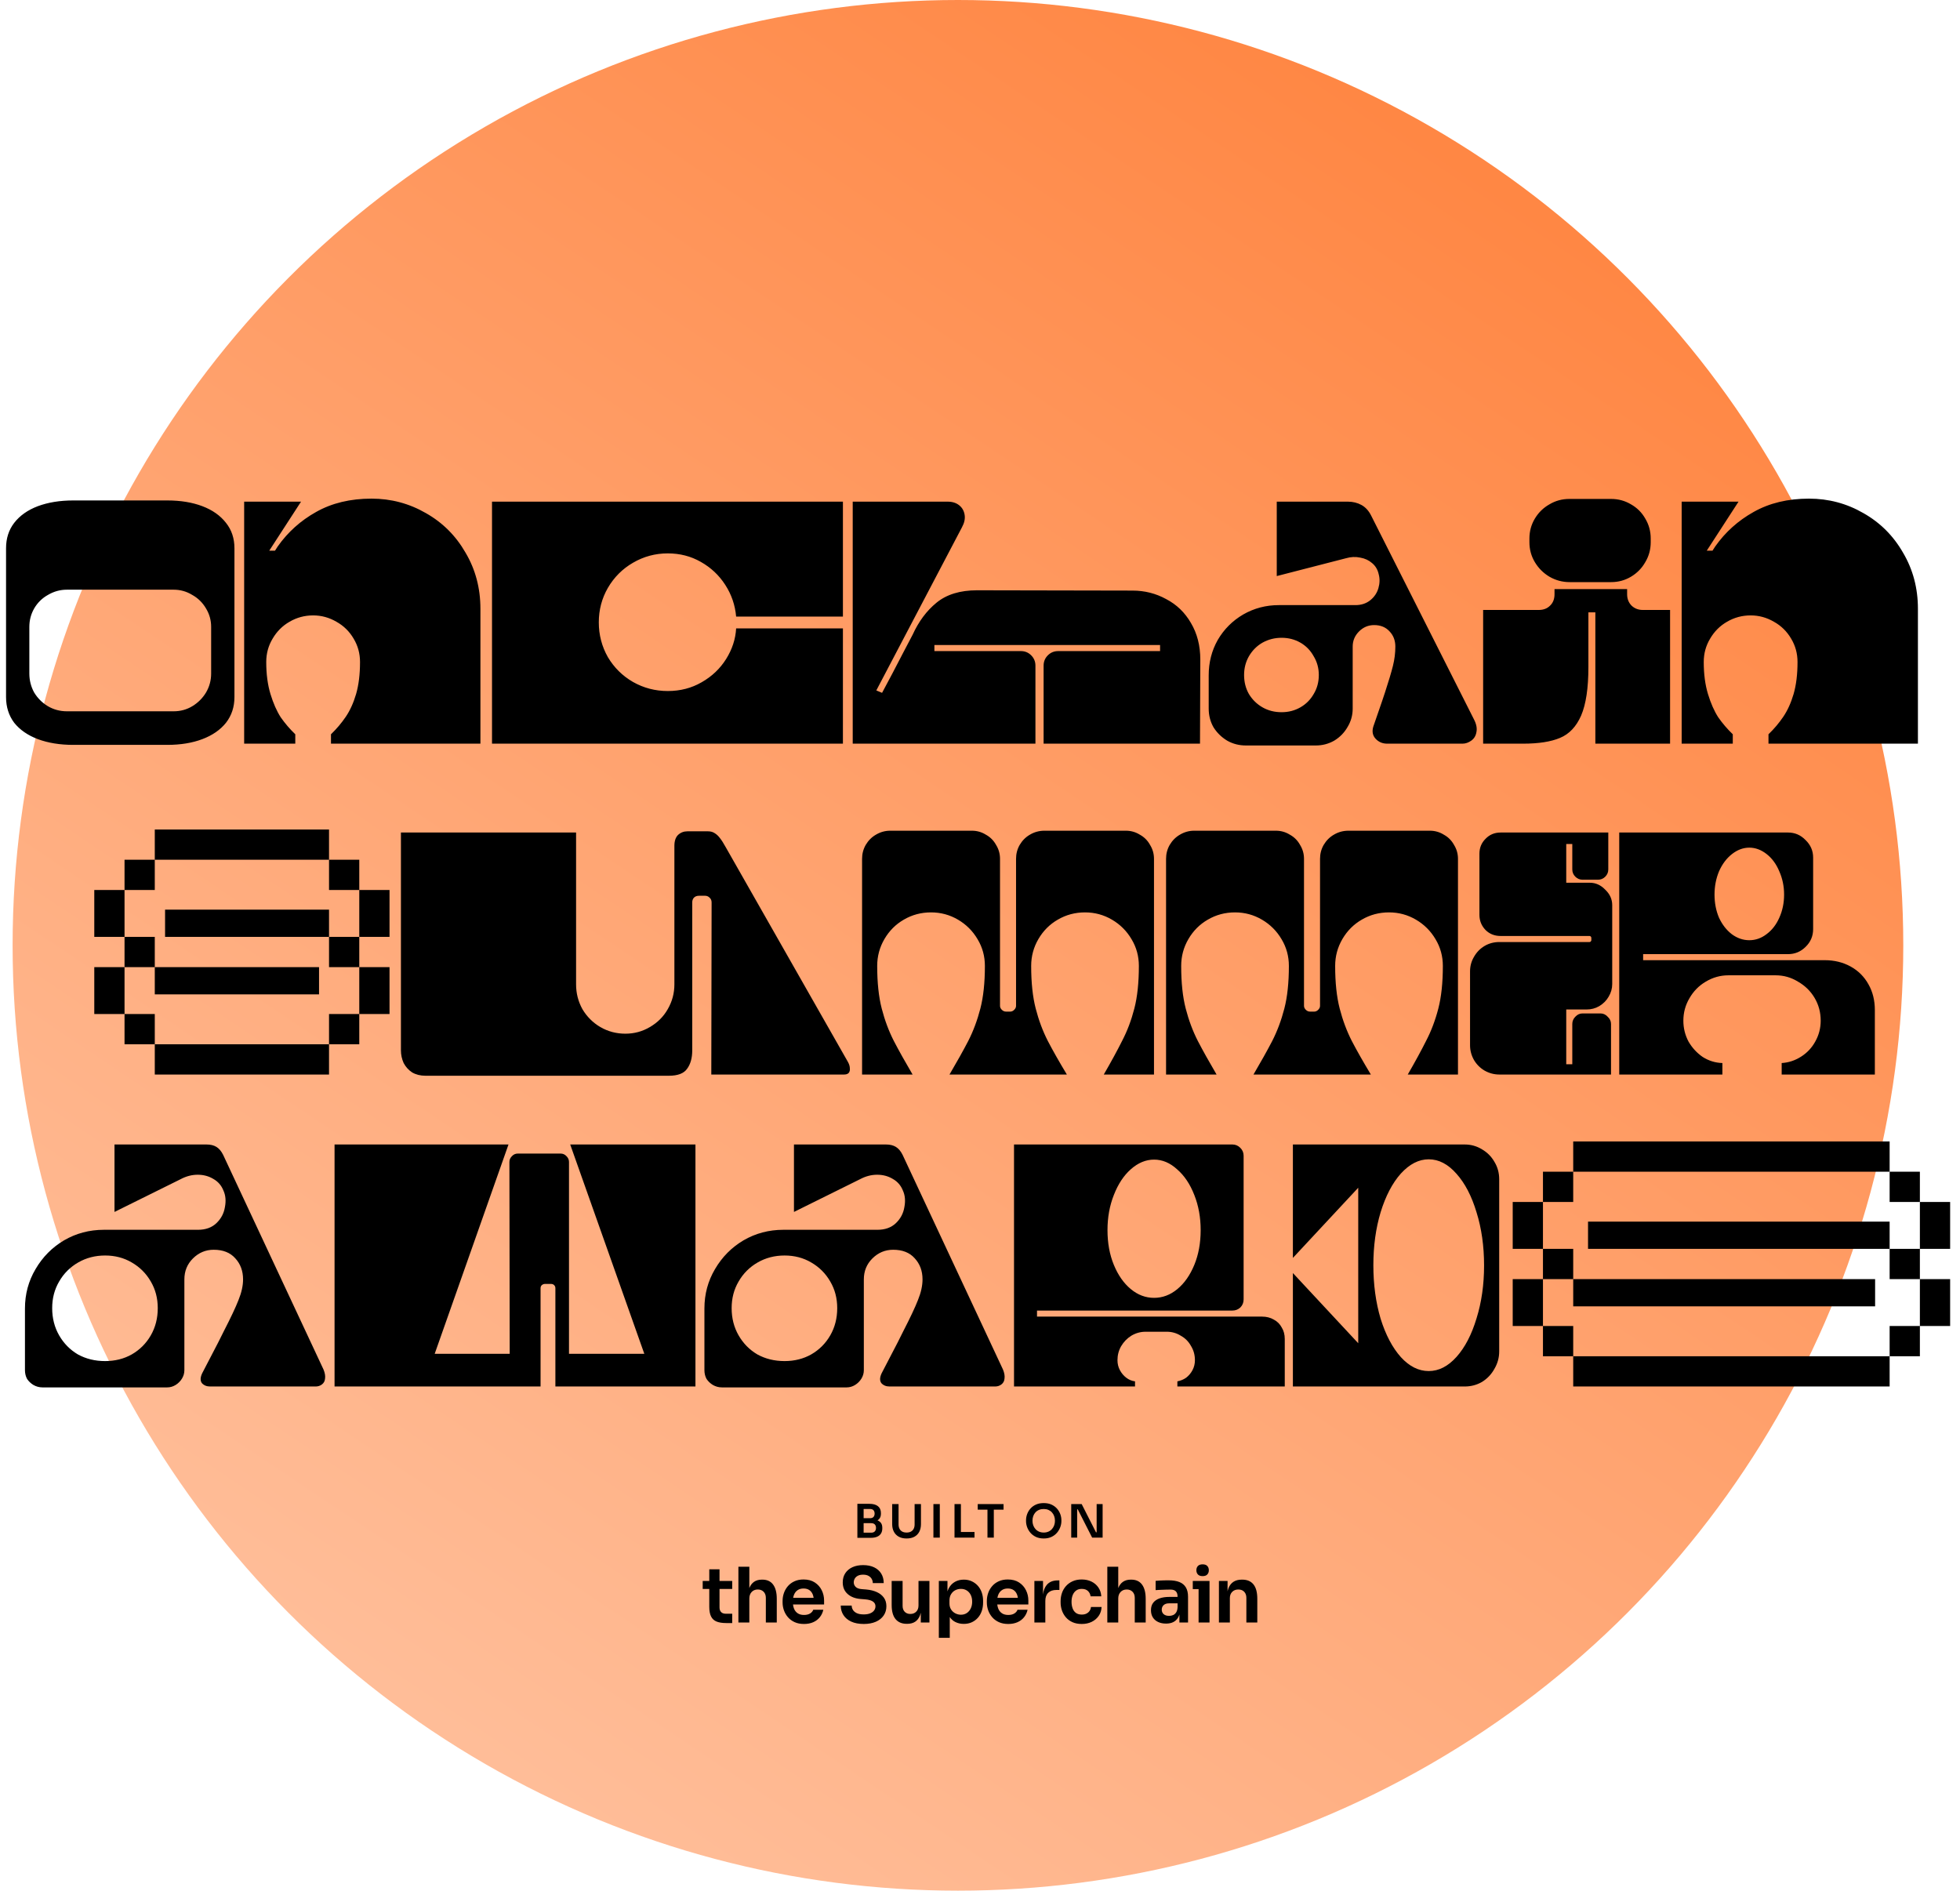 <svg width="622" height="600" viewBox="0 0 622 600" fill="none" xmlns="http://www.w3.org/2000/svg">
    <circle cx="304" cy="300" r="300" fill="url(#paint0_linear_92_276)" />
    <path
        d="M1.92 173.984C1.92 170.848 2.784 168.16 4.512 165.92C6.304 163.616 8.8 161.856 12 160.64C15.264 159.424 19.008 158.816 23.232 158.816H53.088C57.312 158.816 61.024 159.424 64.224 160.64C67.424 161.856 69.92 163.616 71.712 165.92C73.504 168.16 74.4 170.848 74.4 173.984V221.216C74.4 224.352 73.504 227.072 71.712 229.376C69.92 231.616 67.424 233.344 64.224 234.56C61.024 235.776 57.312 236.384 53.088 236.384H23.232C19.008 236.384 15.264 235.776 12 234.56C8.8 233.344 6.304 231.616 4.512 229.376C2.784 227.072 1.92 224.352 1.92 221.216V173.984ZM55.104 225.728C57.28 225.728 59.264 225.184 61.056 224.096C62.848 223.008 64.288 221.568 65.376 219.776C66.464 217.92 67.008 215.904 67.008 213.728V198.944C67.008 196.832 66.464 194.88 65.376 193.088C64.288 191.232 62.816 189.792 60.96 188.768C59.168 187.68 57.216 187.136 55.104 187.136H21.216C19.104 187.136 17.12 187.68 15.264 188.768C13.408 189.792 11.936 191.232 10.848 193.088C9.824 194.88 9.312 196.832 9.312 198.944V213.728C9.312 215.904 9.824 217.92 10.848 219.776C11.936 221.568 13.376 223.008 15.168 224.096C17.024 225.184 19.04 225.728 21.216 225.728H55.104ZM77.483 159.2H95.531L85.451 174.752H87.275L88.138 173.408C91.338 168.864 95.403 165.216 100.331 162.464C105.323 159.648 111.179 158.24 117.899 158.24C124.107 158.24 129.867 159.776 135.179 162.848C140.491 165.856 144.683 170.048 147.755 175.424C150.891 180.736 152.459 186.656 152.459 193.184V236H105.035V233.024C106.827 231.296 108.395 229.44 109.739 227.456C111.083 225.472 112.171 223.072 113.003 220.256C113.835 217.376 114.251 213.984 114.251 210.08C114.251 207.392 113.579 204.928 112.235 202.688C110.891 200.384 109.067 198.592 106.763 197.312C104.459 195.968 101.995 195.296 99.371 195.296C96.683 195.296 94.186 195.968 91.882 197.312C89.642 198.592 87.85 200.384 86.507 202.688C85.162 204.928 84.49 207.392 84.49 210.08C84.49 213.92 84.939 217.312 85.835 220.256C86.731 223.2 87.819 225.664 89.099 227.648C90.442 229.568 91.978 231.36 93.707 233.024V236H77.483V159.2ZM156.139 159.2H267.499V195.68H233.611C233.291 192.032 232.139 188.672 230.155 185.6C228.171 182.528 225.579 180.096 222.379 178.304C219.243 176.512 215.755 175.616 211.915 175.616C207.947 175.616 204.267 176.608 200.875 178.592C197.547 180.512 194.891 183.168 192.907 186.56C190.987 189.888 190.027 193.536 190.027 197.504C190.027 201.472 190.987 205.152 192.907 208.544C194.891 211.872 197.547 214.496 200.875 216.416C204.267 218.336 207.947 219.296 211.915 219.296C215.883 219.296 219.467 218.368 222.667 216.512C225.931 214.656 228.523 212.192 230.443 209.12C232.363 206.048 233.419 202.816 233.611 199.424H267.499V236H156.139V159.2ZM270.608 159.2H300.752C302.224 159.2 303.44 159.584 304.4 160.352C305.36 161.12 305.936 162.144 306.128 163.424C306.32 164.64 306.032 165.952 305.264 167.36L278.096 219.104L279.92 219.872C282.096 215.84 284.336 211.584 286.64 207.104L289.616 201.44C291.536 197.216 294.064 193.824 297.2 191.264C300.4 188.64 304.688 187.328 310.064 187.328L359.408 187.424C363.248 187.424 366.799 188.32 370.063 190.112C373.392 191.84 376.016 194.368 377.936 197.696C379.92 201.024 380.912 204.896 380.912 209.312L380.816 236H331.184V211.232C331.184 209.952 331.632 208.864 332.528 207.968C333.424 207.072 334.512 206.624 335.792 206.624H368.144V204.704H296.528V206.624H323.984C325.264 206.624 326.352 207.072 327.248 207.968C328.144 208.864 328.592 209.952 328.592 211.232V236H270.608V159.2ZM395.384 236.576C393.208 236.576 391.224 236.064 389.432 235.04C387.64 233.952 386.2 232.544 385.112 230.816C384.088 229.024 383.576 227.04 383.576 224.864V214.304C383.576 210.208 384.536 206.464 386.456 203.072C388.44 199.68 391.128 196.992 394.52 195.008C397.976 193.024 401.752 192.032 405.848 192.032H430.136C431.992 192.032 433.56 191.52 434.84 190.496C436.12 189.472 436.984 188.192 437.432 186.656C437.88 185.12 437.912 183.648 437.528 182.24C437.208 180.768 436.504 179.584 435.416 178.688C434.392 177.792 433.144 177.216 431.672 176.96C430.2 176.64 428.696 176.704 427.16 177.152L405.176 182.816V159.2H427.736C429.336 159.2 430.776 159.552 432.056 160.256C433.336 160.96 434.36 162.08 435.128 163.616L467.768 228.32C468.536 229.792 468.792 231.136 468.536 232.352C468.344 233.504 467.8 234.4 466.904 235.04C466.008 235.68 465.08 236 464.12 236H440.216C438.744 236 437.528 235.488 436.568 234.464C435.608 233.44 435.352 232.16 435.8 230.624L438.584 222.56L439.544 219.68C440.696 216.16 441.528 213.376 442.04 211.328C442.552 209.28 442.808 207.232 442.808 205.184C442.808 203.264 442.2 201.664 440.984 200.384C439.768 199.04 438.136 198.368 436.088 198.368C434.232 198.368 432.632 199.04 431.288 200.384C429.944 201.728 429.272 203.328 429.272 205.184V224.864C429.272 226.976 428.728 228.928 427.64 230.72C426.616 232.512 425.208 233.952 423.416 235.04C421.624 236.064 419.672 236.576 417.56 236.576H395.384ZM406.712 226.016C408.888 226.016 410.872 225.504 412.664 224.48C414.456 223.456 415.864 222.048 416.888 220.256C417.976 218.464 418.52 216.448 418.52 214.208C418.52 212.032 417.976 210.048 416.888 208.256C415.864 206.4 414.456 204.96 412.664 203.936C410.872 202.912 408.888 202.4 406.712 202.4C404.536 202.4 402.52 202.912 400.664 203.936C398.872 204.96 397.432 206.4 396.344 208.256C395.32 210.048 394.808 212.032 394.808 214.208C394.808 216.448 395.32 218.464 396.344 220.256C397.432 222.048 398.872 223.456 400.664 224.48C402.456 225.504 404.472 226.016 406.712 226.016ZM511.274 184.736C513.578 184.736 515.69 184.16 517.61 183.008C519.53 181.856 521.034 180.32 522.122 178.4C523.274 176.48 523.85 174.368 523.85 172.064V170.912C523.85 168.608 523.274 166.496 522.122 164.576C521.034 162.656 519.53 161.152 517.61 160.064C515.69 158.912 513.578 158.336 511.274 158.336H498.026C495.722 158.336 493.61 158.912 491.69 160.064C489.77 161.152 488.234 162.656 487.082 164.576C485.93 166.496 485.354 168.608 485.354 170.912V172.064C485.354 174.368 485.93 176.48 487.082 178.4C488.234 180.32 489.77 181.856 491.69 183.008C493.674 184.16 495.818 184.736 498.122 184.736H511.274ZM488.33 193.568C489.802 193.568 490.986 193.12 491.882 192.224C492.842 191.328 493.322 190.112 493.322 188.576V186.944H516.362V188.576C516.362 190.048 516.842 191.264 517.802 192.224C518.762 193.12 519.946 193.568 521.354 193.568H529.994V236H506.282V194.336H504.074V211.712C504.074 218.368 503.306 223.488 501.77 227.072C500.234 230.592 497.994 232.96 495.05 234.176C492.17 235.392 488.266 236 483.338 236H470.666V193.568H488.33ZM533.67 159.2H551.718L541.638 174.752H543.462L544.326 173.408C547.526 168.864 551.59 165.216 556.518 162.464C561.51 159.648 567.366 158.24 574.086 158.24C580.294 158.24 586.054 159.776 591.366 162.848C596.678 165.856 600.87 170.048 603.942 175.424C607.078 180.736 608.646 186.656 608.646 193.184V236H561.222V233.024C563.014 231.296 564.582 229.44 565.926 227.456C567.27 225.472 568.358 223.072 569.19 220.256C570.022 217.376 570.438 213.984 570.438 210.08C570.438 207.392 569.766 204.928 568.422 202.688C567.078 200.384 565.254 198.592 562.95 197.312C560.646 195.968 558.182 195.296 555.558 195.296C552.87 195.296 550.374 195.968 548.07 197.312C545.83 198.592 544.038 200.384 542.694 202.688C541.35 204.928 540.678 207.392 540.678 210.08C540.678 213.92 541.126 217.312 542.022 220.256C542.918 223.2 544.006 225.664 545.286 227.648C546.63 229.568 548.166 231.36 549.894 233.024V236H533.67V159.2Z"
        fill="black" style="mix-blend-mode:overlay" />
    <path
        d="M49.12 272.84V282.44H39.52V272.84H49.12ZM104.416 263.24V272.84H49.12V263.24H104.416ZM39.52 282.44V297.32H29.92V282.44H39.52ZM49.12 297.32V306.92H39.52V297.32H49.12ZM39.52 306.92V321.8H29.92V306.92H39.52ZM49.12 321.8V331.4H39.52V321.8H49.12ZM104.416 331.4V341H49.12V331.4H104.416ZM101.248 306.92V315.56H49.12V306.92H101.248ZM104.416 331.4V321.8H114.016V331.4H104.416ZM114.016 321.8V306.92H123.616V321.8H114.016ZM104.416 306.92V297.32H114.016V306.92H104.416ZM114.016 297.32V282.44H123.616V297.32H114.016ZM104.416 282.44V272.84H114.016V282.44H104.416ZM52.384 297.32V288.68H104.416V297.32H52.384ZM135.009 341.384C133.409 341.384 132.001 341.032 130.785 340.328C129.633 339.56 128.737 338.568 128.097 337.352C127.521 336.072 127.233 334.728 127.233 333.32V264.2H182.817V312.392C182.817 315.208 183.489 317.832 184.833 320.264C186.241 322.632 188.129 324.52 190.497 325.928C192.929 327.336 195.585 328.04 198.465 328.04C201.281 328.04 203.873 327.336 206.241 325.928C208.673 324.52 210.561 322.632 211.905 320.264C213.313 317.832 214.017 315.208 214.017 312.392V268.424C214.017 266.888 214.401 265.736 215.169 264.968C216.001 264.2 216.993 263.816 218.145 263.816H224.673C225.505 263.816 226.209 264.008 226.785 264.392C227.425 264.776 228.001 265.32 228.513 266.024C229.025 266.664 229.633 267.624 230.337 268.904L269.121 337.064C269.505 337.768 269.697 338.44 269.697 339.08C269.761 339.656 269.633 340.136 269.313 340.52C268.993 340.84 268.513 341 267.873 341H225.729L225.825 286.376C225.825 285.736 225.601 285.224 225.153 284.84C224.769 284.456 224.289 284.264 223.713 284.264H221.889C221.121 284.264 220.545 284.488 220.161 284.936C219.841 285.32 219.681 285.8 219.681 286.376V333.32C219.681 335.752 219.137 337.704 218.049 339.176C217.025 340.648 215.105 341.384 212.289 341.384H135.009ZM273.576 272.552C273.576 270.952 273.96 269.48 274.728 268.136C275.56 266.728 276.648 265.64 277.992 264.872C279.4 264.04 280.904 263.624 282.504 263.624H308.424C310.024 263.624 311.496 264.04 312.84 264.872C314.248 265.64 315.336 266.728 316.104 268.136C316.936 269.48 317.352 270.952 317.352 272.552V319.208C317.352 319.656 317.544 320.072 317.928 320.456C318.312 320.84 318.76 321.032 319.272 321.032H320.616C321.064 321.032 321.48 320.84 321.864 320.456C322.248 320.072 322.44 319.656 322.44 319.208V272.552C322.44 270.952 322.824 269.48 323.592 268.136C324.424 266.728 325.512 265.64 326.856 264.872C328.264 264.04 329.8 263.624 331.464 263.624H357.288C358.888 263.624 360.36 264.04 361.704 264.872C363.112 265.64 364.2 266.728 364.968 268.136C365.8 269.48 366.216 270.952 366.216 272.552V341H350.28C352.648 336.904 354.6 333.32 356.136 330.248C357.736 327.176 359.016 323.784 359.976 320.072C360.936 316.36 361.416 311.848 361.416 306.536C361.416 303.464 360.648 300.648 359.112 298.088C357.576 295.464 355.496 293.384 352.872 291.848C350.248 290.312 347.4 289.544 344.328 289.544C341.192 289.544 338.312 290.312 335.688 291.848C333.128 293.32 331.08 295.368 329.544 297.992C328.008 300.616 327.24 303.464 327.24 306.536C327.24 311.848 327.72 316.36 328.68 320.072C329.64 323.784 330.92 327.208 332.52 330.344C334.12 333.416 336.136 336.968 338.568 341H301.32C303.688 336.968 305.672 333.416 307.272 330.344C308.872 327.208 310.152 323.784 311.112 320.072C312.072 316.36 312.552 311.848 312.552 306.536C312.552 303.464 311.784 300.648 310.248 298.088C308.712 295.464 306.632 293.384 304.008 291.848C301.384 290.312 298.536 289.544 295.464 289.544C292.328 289.544 289.448 290.312 286.824 291.848C284.264 293.32 282.216 295.368 280.68 297.992C279.144 300.616 278.376 303.464 278.376 306.536C278.376 311.848 278.856 316.36 279.816 320.072C280.776 323.784 282.056 327.208 283.656 330.344C285.256 333.416 287.24 336.968 289.608 341H273.576V272.552ZM370.045 272.552C370.045 270.952 370.429 269.48 371.197 268.136C372.029 266.728 373.117 265.64 374.461 264.872C375.869 264.04 377.373 263.624 378.973 263.624H404.893C406.493 263.624 407.965 264.04 409.309 264.872C410.717 265.64 411.805 266.728 412.573 268.136C413.405 269.48 413.821 270.952 413.821 272.552V319.208C413.821 319.656 414.013 320.072 414.397 320.456C414.781 320.84 415.229 321.032 415.741 321.032H417.085C417.533 321.032 417.949 320.84 418.333 320.456C418.717 320.072 418.909 319.656 418.909 319.208V272.552C418.909 270.952 419.293 269.48 420.061 268.136C420.893 266.728 421.981 265.64 423.325 264.872C424.733 264.04 426.269 263.624 427.933 263.624H453.757C455.357 263.624 456.829 264.04 458.173 264.872C459.581 265.64 460.669 266.728 461.437 268.136C462.269 269.48 462.685 270.952 462.685 272.552V341H446.749C449.117 336.904 451.069 333.32 452.605 330.248C454.205 327.176 455.485 323.784 456.445 320.072C457.405 316.36 457.885 311.848 457.885 306.536C457.885 303.464 457.117 300.648 455.581 298.088C454.045 295.464 451.965 293.384 449.341 291.848C446.717 290.312 443.869 289.544 440.797 289.544C437.661 289.544 434.781 290.312 432.157 291.848C429.597 293.32 427.549 295.368 426.013 297.992C424.477 300.616 423.709 303.464 423.709 306.536C423.709 311.848 424.189 316.36 425.149 320.072C426.109 323.784 427.389 327.208 428.989 330.344C430.589 333.416 432.605 336.968 435.037 341H397.789C400.157 336.968 402.141 333.416 403.741 330.344C405.341 327.208 406.621 323.784 407.581 320.072C408.541 316.36 409.021 311.848 409.021 306.536C409.021 303.464 408.253 300.648 406.717 298.088C405.181 295.464 403.101 293.384 400.477 291.848C397.853 290.312 395.005 289.544 391.933 289.544C388.797 289.544 385.917 290.312 383.293 291.848C380.733 293.32 378.685 295.368 377.149 297.992C375.613 300.616 374.845 303.464 374.845 306.536C374.845 311.848 375.325 316.36 376.285 320.072C377.245 323.784 378.525 327.208 380.125 330.344C381.725 333.416 383.709 336.968 386.077 341H370.045V272.552ZM475.826 341C474.162 341 472.594 340.584 471.122 339.752C469.714 338.92 468.594 337.8 467.762 336.392C466.93 334.92 466.514 333.352 466.514 331.688V308.264C466.514 306.6 466.93 305.064 467.762 303.656C468.594 302.184 469.714 301.032 471.122 300.2C472.53 299.368 474.098 298.952 475.826 298.952H504.434C504.626 298.952 504.754 298.888 504.818 298.76C504.946 298.632 505.01 298.504 505.01 298.376V297.704C505.01 297.448 504.946 297.288 504.818 297.224C504.754 297.096 504.626 297.032 504.434 297.032H476.21C474.29 297.032 472.69 296.392 471.41 295.112C470.13 293.768 469.49 292.168 469.49 290.312V270.92C469.49 269.064 470.13 267.496 471.41 266.216C472.69 264.872 474.29 264.2 476.21 264.2H510.386V275.912C510.386 276.808 510.066 277.576 509.426 278.216C508.786 278.856 508.018 279.176 507.122 279.176H502.226C501.33 279.176 500.562 278.856 499.922 278.216C499.282 277.576 498.962 276.808 498.962 275.912V267.848H497.042V280.136H504.53C506.386 280.136 508.018 280.872 509.426 282.344C510.898 283.752 511.634 285.384 511.634 287.24V312.296C511.634 313.704 511.25 315.048 510.482 316.328C509.778 317.544 508.786 318.536 507.506 319.304C506.29 320.008 504.946 320.36 503.474 320.36H497.042V337.736H498.962V324.968C498.962 324.072 499.282 323.304 499.922 322.664C500.562 321.96 501.33 321.608 502.226 321.608H507.89C508.786 321.608 509.554 321.96 510.194 322.664C510.898 323.304 511.25 324.072 511.25 324.968V341H475.826ZM513.858 264.2H567.426C569.602 264.2 571.458 265 572.994 266.6C574.594 268.136 575.394 269.992 575.394 272.168V294.824C575.394 297.064 574.594 298.952 572.994 300.488C571.458 302.024 569.602 302.792 567.426 302.792H521.442V304.712H579.042C582.114 304.712 584.866 305.384 587.298 306.728C589.73 308.072 591.618 309.96 592.962 312.392C594.306 314.76 594.978 317.48 594.978 320.552V341H565.41V337.352C567.586 337.224 569.634 336.552 571.554 335.336C573.474 334.12 574.978 332.52 576.066 330.536C577.218 328.488 577.794 326.28 577.794 323.912C577.794 321.288 577.154 318.888 575.874 316.712C574.594 314.536 572.834 312.808 570.594 311.528C568.418 310.184 566.05 309.512 563.49 309.512H548.514C545.954 309.512 543.554 310.184 541.314 311.528C539.138 312.808 537.41 314.568 536.13 316.808C534.85 318.984 534.21 321.352 534.21 323.912C534.21 326.28 534.754 328.488 535.842 330.536C536.994 332.52 538.498 334.152 540.354 335.432C542.274 336.648 544.354 337.288 546.594 337.352V341H513.858V264.2ZM555.138 298.376C557.122 298.376 558.946 297.736 560.61 296.456C562.338 295.176 563.682 293.448 564.642 291.272C565.666 289.032 566.177 286.568 566.177 283.88C566.177 281.256 565.666 278.792 564.642 276.488C563.682 274.184 562.338 272.36 560.61 271.016C558.882 269.672 557.058 269 555.138 269C553.218 269 551.394 269.672 549.666 271.016C547.938 272.36 546.562 274.184 545.538 276.488C544.578 278.792 544.098 281.256 544.098 283.88C544.098 286.568 544.578 289.032 545.538 291.272C546.562 293.448 547.906 295.176 549.57 296.456C551.298 297.736 553.154 298.376 555.138 298.376Z"
        fill="black" style="mix-blend-mode:overlay" />
    <path
        d="M13.488 440.288C12.464 440.288 11.504 440.032 10.608 439.52C9.776 439.008 9.104 438.368 8.592 437.6C8.144 436.768 7.92 435.84 7.92 434.816V415.232C7.92 410.688 9.04 406.528 11.28 402.752C13.52 398.912 16.528 395.872 20.304 393.632C24.144 391.392 28.368 390.272 32.976 390.272H62.832C65.264 390.272 67.216 389.568 68.688 388.16C70.16 386.752 71.056 385.056 71.376 383.072C71.76 381.088 71.6 379.328 70.896 377.792C70.256 376.192 69.2 374.976 67.728 374.144C66.256 373.248 64.592 372.8 62.736 372.8C60.88 372.8 59.056 373.28 57.264 374.24L36.336 384.608V363.2H65.52C66.8 363.2 67.856 363.456 68.688 363.968C69.52 364.48 70.224 365.312 70.8 366.464L102.672 434.624C103.12 435.712 103.28 436.672 103.152 437.504C103.088 438.272 102.768 438.88 102.192 439.328C101.616 439.776 100.944 440 100.176 440H66.672C65.584 440 64.72 439.648 64.08 438.944C63.504 438.176 63.536 437.12 64.176 435.776L69.264 425.984L70.992 422.528C73.232 418.176 74.8 414.848 75.696 412.544C76.656 410.176 77.136 408 77.136 406.016C77.136 403.328 76.304 401.088 74.64 399.296C73.04 397.504 70.768 396.608 67.824 396.608C65.264 396.608 63.056 397.536 61.2 399.392C59.408 401.184 58.512 403.392 58.512 406.016V434.816C58.512 435.776 58.256 436.672 57.744 437.504C57.232 438.336 56.56 439.008 55.728 439.52C54.896 440.032 54 440.288 53.04 440.288H13.488ZM33.36 431.936C36.496 431.936 39.312 431.232 41.808 429.824C44.368 428.352 46.384 426.336 47.856 423.776C49.328 421.216 50.064 418.336 50.064 415.136C50.064 412 49.328 409.184 47.856 406.688C46.384 404.128 44.368 402.112 41.808 400.64C39.312 399.168 36.496 398.432 33.36 398.432C30.224 398.432 27.376 399.168 24.816 400.64C22.256 402.112 20.24 404.128 18.768 406.688C17.296 409.184 16.56 412 16.56 415.136C16.56 418.336 17.296 421.216 18.768 423.776C20.24 426.336 22.224 428.352 24.72 429.824C27.28 431.232 30.16 431.936 33.36 431.936ZM106.17 363.2H161.37L137.946 429.632H161.754L161.658 368.768C161.658 368.064 161.914 367.456 162.426 366.944C162.938 366.368 163.578 366.08 164.346 366.08H177.882C178.65 366.08 179.29 366.368 179.802 366.944C180.314 367.456 180.57 368.064 180.57 368.768V429.632H204.474L180.954 363.2H220.698V440H176.25V408.8C176.25 408.416 176.122 408.096 175.866 407.84C175.61 407.584 175.29 407.456 174.906 407.456H172.89C172.57 407.456 172.25 407.584 171.93 407.84C171.674 408.096 171.546 408.416 171.546 408.8V440H106.17V363.2ZM229.113 440.288C228.089 440.288 227.129 440.032 226.233 439.52C225.401 439.008 224.729 438.368 224.217 437.6C223.769 436.768 223.545 435.84 223.545 434.816V415.232C223.545 410.688 224.665 406.528 226.905 402.752C229.145 398.912 232.153 395.872 235.929 393.632C239.769 391.392 243.993 390.272 248.601 390.272H278.457C280.889 390.272 282.841 389.568 284.313 388.16C285.785 386.752 286.681 385.056 287.001 383.072C287.385 381.088 287.225 379.328 286.521 377.792C285.881 376.192 284.825 374.976 283.353 374.144C281.881 373.248 280.217 372.8 278.361 372.8C276.505 372.8 274.681 373.28 272.889 374.24L251.961 384.608V363.2H281.145C282.425 363.2 283.481 363.456 284.313 363.968C285.145 364.48 285.849 365.312 286.425 366.464L318.297 434.624C318.745 435.712 318.905 436.672 318.777 437.504C318.713 438.272 318.393 438.88 317.817 439.328C317.241 439.776 316.569 440 315.801 440H282.297C281.209 440 280.345 439.648 279.705 438.944C279.129 438.176 279.161 437.12 279.801 435.776L284.889 425.984L286.617 422.528C288.857 418.176 290.425 414.848 291.321 412.544C292.281 410.176 292.761 408 292.761 406.016C292.761 403.328 291.929 401.088 290.265 399.296C288.665 397.504 286.393 396.608 283.449 396.608C280.889 396.608 278.681 397.536 276.825 399.392C275.033 401.184 274.137 403.392 274.137 406.016V434.816C274.137 435.776 273.881 436.672 273.369 437.504C272.857 438.336 272.185 439.008 271.353 439.52C270.521 440.032 269.625 440.288 268.665 440.288H229.113ZM248.985 431.936C252.121 431.936 254.937 431.232 257.433 429.824C259.993 428.352 262.009 426.336 263.481 423.776C264.953 421.216 265.689 418.336 265.689 415.136C265.689 412 264.953 409.184 263.481 406.688C262.009 404.128 259.993 402.112 257.433 400.64C254.937 399.168 252.121 398.432 248.985 398.432C245.849 398.432 243.001 399.168 240.441 400.64C237.881 402.112 235.865 404.128 234.393 406.688C232.921 409.184 232.185 412 232.185 415.136C232.185 418.336 232.921 421.216 234.393 423.776C235.865 426.336 237.849 428.352 240.345 429.824C242.905 431.232 245.785 431.936 248.985 431.936ZM321.795 363.2H391.107C392.067 363.2 392.899 363.552 393.603 364.256C394.307 364.96 394.659 365.792 394.659 366.752V412.352C394.659 413.376 394.307 414.24 393.603 414.944C392.899 415.584 392.067 415.904 391.107 415.904H329.091V417.824H400.515C401.923 417.824 403.171 418.144 404.259 418.784C405.347 419.36 406.179 420.192 406.755 421.28C407.395 422.304 407.715 423.52 407.715 424.928V440H373.635V438.368C374.659 438.176 375.587 437.792 376.419 437.216C377.251 436.576 377.923 435.776 378.435 434.816C378.947 433.856 379.203 432.8 379.203 431.648C379.203 429.984 378.787 428.48 377.955 427.136C377.187 425.728 376.099 424.64 374.691 423.872C373.347 423.04 371.875 422.624 370.275 422.624H363.555C361.955 422.624 360.451 423.04 359.043 423.872C357.699 424.704 356.611 425.824 355.779 427.232C355.011 428.576 354.627 430.048 354.627 431.648C354.627 432.8 354.883 433.856 355.395 434.816C355.907 435.776 356.579 436.576 357.411 437.216C358.243 437.856 359.171 438.24 360.195 438.368V440H321.795V363.2ZM366.243 411.872C368.931 411.872 371.395 410.944 373.635 409.088C375.875 407.232 377.667 404.672 379.011 401.408C380.355 398.144 381.027 394.464 381.027 390.368C381.027 386.336 380.355 382.624 379.011 379.232C377.667 375.776 375.843 373.056 373.539 371.072C371.299 369.024 368.867 368 366.243 368C363.619 368 361.155 369.024 358.851 371.072C356.611 373.056 354.819 375.776 353.475 379.232C352.131 382.624 351.459 386.336 351.459 390.368C351.459 394.464 352.131 398.144 353.475 401.408C354.819 404.672 356.611 407.232 358.851 409.088C361.091 410.944 363.555 411.872 366.243 411.872ZM410.295 404L431.031 426.272V376.928L410.295 399.2V363.2H464.823C466.807 363.2 468.631 363.712 470.295 364.736C471.959 365.696 473.271 367.008 474.231 368.672C475.255 370.336 475.767 372.192 475.767 374.24V428.864C475.767 430.848 475.255 432.704 474.231 434.432C473.271 436.16 471.959 437.536 470.295 438.56C468.631 439.52 466.807 440 464.823 440H410.295V404ZM453.399 435.104C456.599 435.104 459.543 433.6 462.231 430.592C464.919 427.584 467.031 423.52 468.567 418.4C470.167 413.28 470.967 407.68 470.967 401.6C470.967 395.456 470.167 389.824 468.567 384.704C467.031 379.584 464.919 375.52 462.231 372.512C459.543 369.44 456.599 367.904 453.399 367.904C450.263 367.904 447.319 369.408 444.567 372.416C441.879 375.424 439.735 379.52 438.135 384.704C436.599 389.824 435.831 395.424 435.831 401.504C435.831 407.648 436.599 413.312 438.135 418.496C439.735 423.616 441.879 427.68 444.567 430.688C447.255 433.632 450.199 435.104 453.399 435.104ZM499.254 371.84V381.44H489.654V371.84H499.254ZM599.67 362.24V371.84H499.254V362.24H599.67ZM489.654 381.44V396.32H480.054V381.44H489.654ZM499.254 396.32V405.92H489.654V396.32H499.254ZM489.654 405.92V420.8H480.054V405.92H489.654ZM499.254 420.8V430.4H489.654V420.8H499.254ZM599.67 430.4V440H499.254V430.4H599.67ZM595.062 405.92V414.56H499.254V405.92H595.062ZM599.67 430.4V420.8H609.27V430.4H599.67ZM609.27 420.8V405.92H618.87V420.8H609.27ZM599.67 405.92V396.32H609.27V405.92H599.67ZM609.27 396.32V381.44H618.87V396.32H609.27ZM599.67 381.44V371.84H609.27V381.44H599.67ZM503.958 396.32V387.68H599.67V396.32H503.958Z"
        fill="black" style="mix-blend-mode:overlay" />
    <g clip-path="url(#clip0_92_276)">
        <path
            d="M228.337 501.707H232.364V504.254H228.337V510.1C228.337 510.748 228.506 511.245 228.846 511.592C229.186 511.94 229.679 512.114 230.326 512.114H232.364V515.074H230.472C229.226 515.074 228.207 514.916 227.415 514.6C226.622 514.285 226.036 513.747 225.656 512.987C225.276 512.227 225.086 511.201 225.086 509.906V504.254H223V501.707H225.086V498.019H228.337V501.707ZM241.922 501.294H241.777C240.757 501.294 239.912 501.537 239.241 502.022C238.613 502.476 238.136 503.13 237.798 503.967V497.194H234.329V514.904H237.798V507.286C237.798 506.429 238.044 505.738 238.538 505.212C239.031 504.687 239.682 504.424 240.491 504.424C241.251 504.424 241.865 504.663 242.335 505.139C242.803 505.616 243.038 506.259 243.038 507.068V514.904H246.507V507.384C246.507 505.411 246.119 503.902 245.343 502.859C244.567 501.816 243.426 501.294 241.922 501.294ZM260.771 504.654C261.272 505.665 261.523 506.752 261.523 507.917V509.178H251.656C251.713 509.659 251.817 510.103 251.977 510.501C252.228 511.123 252.616 511.613 253.142 511.968C253.667 512.324 254.334 512.502 255.143 512.502C255.952 512.502 256.606 512.341 257.108 512.017C257.609 511.694 257.933 511.306 258.078 510.853H261.281C261.087 511.742 260.714 512.531 260.164 513.218C259.615 513.905 258.915 514.435 258.066 514.807C257.218 515.179 256.243 515.365 255.143 515.365C254.011 515.365 253.02 515.171 252.171 514.783C251.322 514.394 250.615 513.873 250.048 513.218C249.482 512.563 249.058 511.831 248.775 511.022C248.491 510.214 248.35 509.389 248.35 508.548V508.063C248.35 507.189 248.491 506.349 248.775 505.54C249.058 504.731 249.479 504.003 250.036 503.356C250.594 502.71 251.289 502.196 252.123 501.816C252.956 501.436 253.914 501.245 254.997 501.245C256.42 501.245 257.614 501.561 258.576 502.192C259.538 502.823 260.27 503.644 260.771 504.654ZM251.989 506.061C251.863 506.365 251.769 506.701 251.704 507.068H258.197C258.138 506.665 258.044 506.294 257.909 505.964C257.666 505.374 257.302 504.917 256.817 504.594C256.332 504.27 255.725 504.108 254.997 504.108C254.27 504.108 253.651 504.278 253.142 504.618C252.632 504.958 252.248 505.439 251.989 506.061ZM278.262 505.249C277.308 504.812 276.192 504.537 274.914 504.424L273.41 504.303C272.537 504.221 271.906 503.979 271.518 503.574C271.13 503.171 270.936 502.701 270.936 502.168C270.936 501.731 271.045 501.327 271.263 500.954C271.482 500.583 271.809 500.284 272.246 500.057C272.682 499.831 273.232 499.717 273.895 499.717C274.59 499.717 275.165 499.843 275.618 500.094C276.07 500.344 276.41 500.672 276.636 501.076C276.863 501.48 276.976 501.917 276.976 502.386H280.445C280.445 501.238 280.182 500.235 279.657 499.378C279.131 498.52 278.379 497.858 277.401 497.388C276.422 496.92 275.254 496.685 273.895 496.685C272.601 496.685 271.473 496.907 270.511 497.352C269.549 497.797 268.797 498.428 268.255 499.244C267.713 500.061 267.442 501.036 267.442 502.168C267.442 503.688 267.952 504.909 268.971 505.831C269.989 506.752 271.356 507.286 273.07 507.432L274.575 507.553C275.69 507.65 276.511 507.885 277.037 508.257C277.562 508.629 277.825 509.122 277.825 509.736C277.825 510.221 277.688 510.659 277.413 511.047C277.138 511.435 276.725 511.746 276.176 511.981C275.625 512.215 274.938 512.332 274.114 512.332C273.192 512.332 272.452 512.199 271.894 511.932C271.336 511.665 270.927 511.317 270.668 510.889C270.41 510.461 270.28 510.003 270.28 509.518H266.811C266.811 510.65 267.094 511.657 267.661 512.539C268.227 513.42 269.051 514.112 270.135 514.613C271.218 515.114 272.545 515.365 274.114 515.365C275.585 515.365 276.859 515.13 277.935 514.661C279.01 514.193 279.839 513.533 280.421 512.684C281.003 511.835 281.294 510.853 281.294 509.736C281.294 508.669 281.028 507.764 280.494 507.019C279.96 506.276 279.216 505.685 278.262 505.249ZM291.484 509.494C291.484 510.318 291.245 510.974 290.767 511.459C290.29 511.944 289.664 512.187 288.888 512.187C288.143 512.187 287.549 511.957 287.104 511.495C286.66 511.034 286.438 510.408 286.438 509.615V501.707H282.969V509.348C282.969 511.338 283.38 512.83 284.206 513.824C285.03 514.819 286.211 515.316 287.747 515.316H287.893C288.912 515.316 289.757 515.094 290.428 514.649C291.099 514.204 291.608 513.537 291.956 512.648C292.057 512.389 292.14 512.104 292.211 511.807V514.904H294.953V501.707H291.484V509.494ZM311.558 505.382C311.841 506.199 311.983 507.084 311.983 508.039V508.548C311.983 509.502 311.846 510.392 311.57 511.216C311.295 512.041 310.887 512.761 310.345 513.375C309.804 513.99 309.157 514.471 308.405 514.819C307.652 515.167 306.799 515.34 305.845 515.34C304.858 515.34 303.956 515.135 303.14 514.722C302.445 514.371 301.872 513.846 301.406 513.168V519.756H297.937V501.707H300.678V505.034C300.797 504.67 300.932 504.323 301.102 504.011C301.595 503.106 302.255 502.427 303.08 501.974C303.905 501.521 304.826 501.294 305.845 501.294C306.783 501.294 307.629 501.468 308.38 501.816C309.132 502.164 309.779 502.64 310.321 503.247C310.863 503.854 311.275 504.566 311.558 505.382ZM308.514 508.281C308.514 507.472 308.364 506.765 308.065 506.158C307.765 505.552 307.349 505.079 306.815 504.739C306.282 504.4 305.659 504.229 304.948 504.229C304.301 504.229 303.701 504.371 303.152 504.654C302.603 504.937 302.158 505.357 301.818 505.916C301.478 506.474 301.309 507.141 301.309 507.917V508.863C301.309 509.607 301.482 510.246 301.83 510.78C302.177 511.313 302.631 511.722 303.189 512.005C303.747 512.288 304.333 512.429 304.948 512.429C305.659 512.429 306.282 512.252 306.815 511.896C307.349 511.54 307.765 511.051 308.065 510.428C308.364 509.806 308.514 509.09 308.514 508.281ZM325.592 504.654C326.093 505.665 326.344 506.752 326.344 507.917V509.178H316.477C316.534 509.659 316.637 510.103 316.798 510.501C317.049 511.123 317.437 511.613 317.962 511.968C318.488 512.324 319.155 512.502 319.964 512.502C320.773 512.502 321.427 512.341 321.929 512.017C322.43 511.694 322.754 511.306 322.899 510.853H326.101C325.907 511.742 325.535 512.531 324.985 513.218C324.436 513.905 323.736 514.435 322.887 514.807C322.038 515.179 321.064 515.365 319.964 515.365C318.832 515.365 317.841 515.171 316.992 514.783C316.143 514.394 315.435 513.873 314.869 513.218C314.303 512.563 313.878 511.831 313.595 511.022C313.312 510.214 313.171 509.389 313.171 508.548V508.063C313.171 507.189 313.312 506.349 313.595 505.54C313.878 504.731 314.299 504.003 314.857 503.356C315.415 502.71 316.11 502.196 316.944 501.816C317.776 501.436 318.735 501.245 319.818 501.245C321.241 501.245 322.434 501.561 323.397 502.192C324.358 502.823 325.09 503.644 325.592 504.654ZM316.81 506.061C316.684 506.365 316.589 506.701 316.525 507.068H323.018C322.958 506.665 322.865 506.294 322.729 505.964C322.487 505.374 322.123 504.917 321.638 504.594C321.153 504.27 320.546 504.108 319.818 504.108C319.09 504.108 318.472 504.278 317.962 504.618C317.452 504.958 317.069 505.439 316.81 506.061ZM332.142 503.017C331.529 503.764 331.15 504.769 331.001 506.027V501.707H328.26V514.904H331.73V508.063C331.73 506.931 332.036 506.065 332.651 505.467C333.266 504.868 334.131 504.569 335.247 504.569H336.193V501.537H335.684C334.131 501.537 332.951 502.031 332.142 503.017ZM345.775 511.216C345.533 511.572 345.206 511.856 344.793 512.065C344.381 512.276 343.884 512.381 343.301 512.381C342.541 512.381 341.922 512.207 341.446 511.859C340.968 511.511 340.617 511.026 340.39 510.404C340.163 509.781 340.05 509.09 340.05 508.33C340.05 507.521 340.172 506.813 340.415 506.207C340.657 505.6 341.017 505.119 341.494 504.764C341.971 504.408 342.565 504.229 343.277 504.229C344.134 504.229 344.797 504.456 345.266 504.909C345.735 505.362 346.01 505.92 346.091 506.583H349.487C349.423 505.515 349.115 504.581 348.565 503.781C348.015 502.98 347.288 502.358 346.382 501.913C345.477 501.468 344.441 501.245 343.277 501.245C342.177 501.245 341.211 501.436 340.378 501.816C339.545 502.196 338.845 502.705 338.28 503.344C337.713 503.983 337.288 504.715 337.006 505.54C336.723 506.364 336.581 507.222 336.581 508.111V508.572C336.581 509.413 336.719 510.238 336.994 511.047C337.268 511.856 337.685 512.587 338.243 513.242C338.801 513.897 339.501 514.415 340.341 514.794C341.182 515.175 342.169 515.365 343.301 515.365C344.482 515.365 345.533 515.138 346.455 514.686C347.377 514.233 348.116 513.602 348.675 512.793C349.233 511.985 349.536 511.047 349.584 509.979H346.212C346.164 510.448 346.018 510.861 345.775 511.216ZM358.997 501.294H358.851C357.832 501.294 356.987 501.537 356.316 502.022C355.687 502.476 355.211 503.129 354.873 503.966V497.194H351.404V514.904H354.873V507.286C354.873 506.429 355.119 505.738 355.613 505.212C356.106 504.687 356.757 504.424 357.566 504.424C358.325 504.424 358.94 504.663 359.409 505.139C359.878 505.616 360.113 506.259 360.113 507.068V514.904H363.582V507.384C363.582 505.411 363.194 503.902 362.418 502.859C361.641 501.816 360.501 501.294 358.997 501.294ZM376.33 503.757C376.791 504.525 377.022 505.524 377.022 506.752V514.904H374.28V512.36C374.174 512.702 374.043 513.019 373.88 513.302C373.516 513.934 373.014 514.415 372.376 514.746C371.736 515.078 370.957 515.243 370.035 515.243C369.081 515.243 368.244 515.074 367.524 514.734C366.804 514.394 366.246 513.909 365.85 513.278C365.454 512.648 365.256 511.888 365.256 510.998C365.256 510.027 365.494 509.235 365.971 508.621C366.448 508.006 367.123 507.545 367.996 507.238C368.87 506.931 369.889 506.777 371.054 506.777H373.698V506.68C373.698 505.936 373.516 505.378 373.152 505.006C372.788 504.634 372.226 504.448 371.466 504.448C371.077 504.448 370.6 504.456 370.035 504.472C369.469 504.488 368.89 504.509 368.3 504.533C367.71 504.557 367.188 504.585 366.735 504.618V501.683C367.107 501.65 367.527 501.618 367.996 501.586C368.466 501.553 368.955 501.533 369.464 501.525C369.974 501.517 370.447 501.513 370.883 501.513C372.242 501.513 373.374 501.694 374.28 502.058C375.186 502.422 375.869 502.988 376.33 503.757ZM373.261 511.677C373.52 511.273 373.665 510.723 373.698 510.027V508.815H371.029C370.269 508.815 369.686 509.001 369.283 509.373C368.878 509.745 368.676 510.23 368.676 510.828C368.676 511.411 368.878 511.884 369.283 512.248C369.686 512.611 370.269 512.793 371.029 512.793C371.482 512.793 371.903 512.708 372.291 512.539C372.679 512.369 373.002 512.082 373.261 511.677ZM378.525 501.707V504.303H380.369V514.904H383.838V501.707H378.525ZM381.655 500.178C382.317 500.178 382.811 500.004 383.134 499.656C383.458 499.309 383.619 498.861 383.619 498.311C383.619 497.761 383.458 497.312 383.134 496.964C382.811 496.616 382.317 496.442 381.655 496.442C380.975 496.442 380.474 496.616 380.15 496.964C379.827 497.312 379.665 497.761 379.665 498.311C379.665 498.861 379.827 499.309 380.15 499.656C380.474 500.004 380.975 500.178 381.655 500.178ZM397.787 502.811C396.978 501.8 395.789 501.294 394.221 501.294H394.076C393.024 501.294 392.147 501.521 391.443 501.974C390.74 502.427 390.21 503.106 389.854 504.011C389.735 504.316 389.643 504.653 389.563 505.005V501.707H386.822V514.904H390.291V507.165C390.291 506.34 390.537 505.677 391.031 505.176C391.524 504.674 392.175 504.424 392.984 504.424C393.776 504.424 394.398 504.666 394.852 505.152C395.304 505.637 395.531 506.276 395.531 507.068V514.904H399V507.359C399 505.338 398.596 503.822 397.787 502.811ZM310.277 479.086H313.369V487.956H315.383V479.086H318.476V477.306H310.277V479.086ZM336.479 480.501C336.712 481.143 336.829 481.79 336.829 482.442V482.763C336.829 483.356 336.715 483.971 336.486 484.608C336.257 485.245 335.914 485.839 335.457 486.388C335 486.938 334.419 487.382 333.714 487.723C333.009 488.063 332.179 488.233 331.226 488.233C330.264 488.233 329.43 488.063 328.724 487.723C328.019 487.382 327.435 486.938 326.974 486.388C326.512 485.839 326.169 485.245 325.945 484.608C325.721 483.971 325.61 483.356 325.61 482.763V482.442C325.61 481.79 325.726 481.143 325.96 480.501C326.193 479.859 326.544 479.273 327.01 478.743C327.477 478.214 328.061 477.79 328.761 477.474C329.461 477.158 330.283 477 331.226 477C332.16 477 332.975 477.158 333.67 477.474C334.366 477.79 334.949 478.214 335.421 478.743C335.893 479.273 336.245 479.859 336.479 480.501ZM334.786 482.617C334.786 482.082 334.704 481.588 334.538 481.136C334.373 480.684 334.134 480.287 333.823 479.947C333.512 479.606 333.138 479.344 332.7 479.159C332.262 478.974 331.771 478.882 331.226 478.882C330.672 478.882 330.174 478.974 329.731 479.159C329.289 479.344 328.912 479.606 328.6 479.947C328.289 480.287 328.053 480.684 327.893 481.136C327.733 481.588 327.652 482.082 327.652 482.617C327.652 483.122 327.733 483.599 327.893 484.046C328.053 484.494 328.289 484.892 328.6 485.243C328.912 485.593 329.289 485.865 329.731 486.059C330.174 486.254 330.672 486.352 331.226 486.352C331.771 486.352 332.265 486.254 332.707 486.059C333.15 485.865 333.527 485.593 333.838 485.243C334.149 484.892 334.385 484.494 334.546 484.046C334.706 483.599 334.786 483.122 334.786 482.617ZM348.017 486.278H347.813L343.262 477.306H339.95V487.956H341.832V478.984H342.021L346.588 487.956H349.914V477.306H348.017V486.278ZM279.519 483.237C279.835 483.631 279.993 484.163 279.993 484.834V485.039C279.993 485.671 279.855 486.211 279.578 486.658C279.3 487.105 278.889 487.446 278.344 487.679C277.8 487.913 277.124 488.029 276.317 488.029H272.086V477.234H275.879C277.085 477.234 277.999 477.487 278.622 477.992C279.244 478.498 279.556 479.223 279.556 480.166V480.37C279.556 481.032 279.397 481.559 279.081 481.953C278.911 482.165 278.705 482.341 278.467 482.487C278.9 482.66 279.254 482.907 279.519 483.237ZM274.07 478.867V481.8H276.069C276.584 481.8 276.961 481.666 277.199 481.399C277.438 481.131 277.557 480.779 277.557 480.341C277.557 479.894 277.438 479.536 277.199 479.268C276.961 479.001 276.584 478.867 276.069 478.867H274.07ZM277.995 484.878C277.995 484.402 277.866 484.032 277.608 483.769C277.35 483.507 276.968 483.375 276.463 483.375H274.07V486.395H276.463C276.959 486.395 277.338 486.262 277.601 485.994C277.863 485.726 277.995 485.354 277.995 484.878ZM290.248 483.784C290.248 484.309 290.151 484.764 289.957 485.148C289.762 485.532 289.475 485.829 289.096 486.038C288.717 486.247 288.255 486.352 287.71 486.352C287.156 486.352 286.689 486.247 286.309 486.038C285.93 485.829 285.643 485.53 285.448 485.14C285.254 484.752 285.157 484.3 285.157 483.784V477.306H283.129V483.667C283.129 484.591 283.306 485.393 283.662 486.075C284.016 486.755 284.532 487.285 285.208 487.665C285.884 488.044 286.718 488.233 287.71 488.233C288.702 488.233 289.536 488.044 290.212 487.665C290.888 487.285 291.399 486.755 291.744 486.075C292.089 485.393 292.262 484.591 292.262 483.667V477.306H290.248V483.784ZM296.215 487.956H298.243V477.306H296.215V487.956ZM304.939 477.306H302.911V487.956H309.257V486.176H304.939V477.306Z"
            fill="black" style="mix-blend-mode:overlay" />
    </g>
    <defs>
        <linearGradient id="paint0_linear_92_276" x1="478" y1="60.6" x2="148" y2="552.6" gradientUnits="userSpaceOnUse">
            <stop stop-color="#FF8744" />
            <stop offset="1" stop-color="#FFBD98" />
        </linearGradient>
        <clipPath id="clip0_92_276">
            <rect width="176" height="42.756" fill="white" transform="translate(223 477)" />
        </clipPath>
    </defs>
</svg>